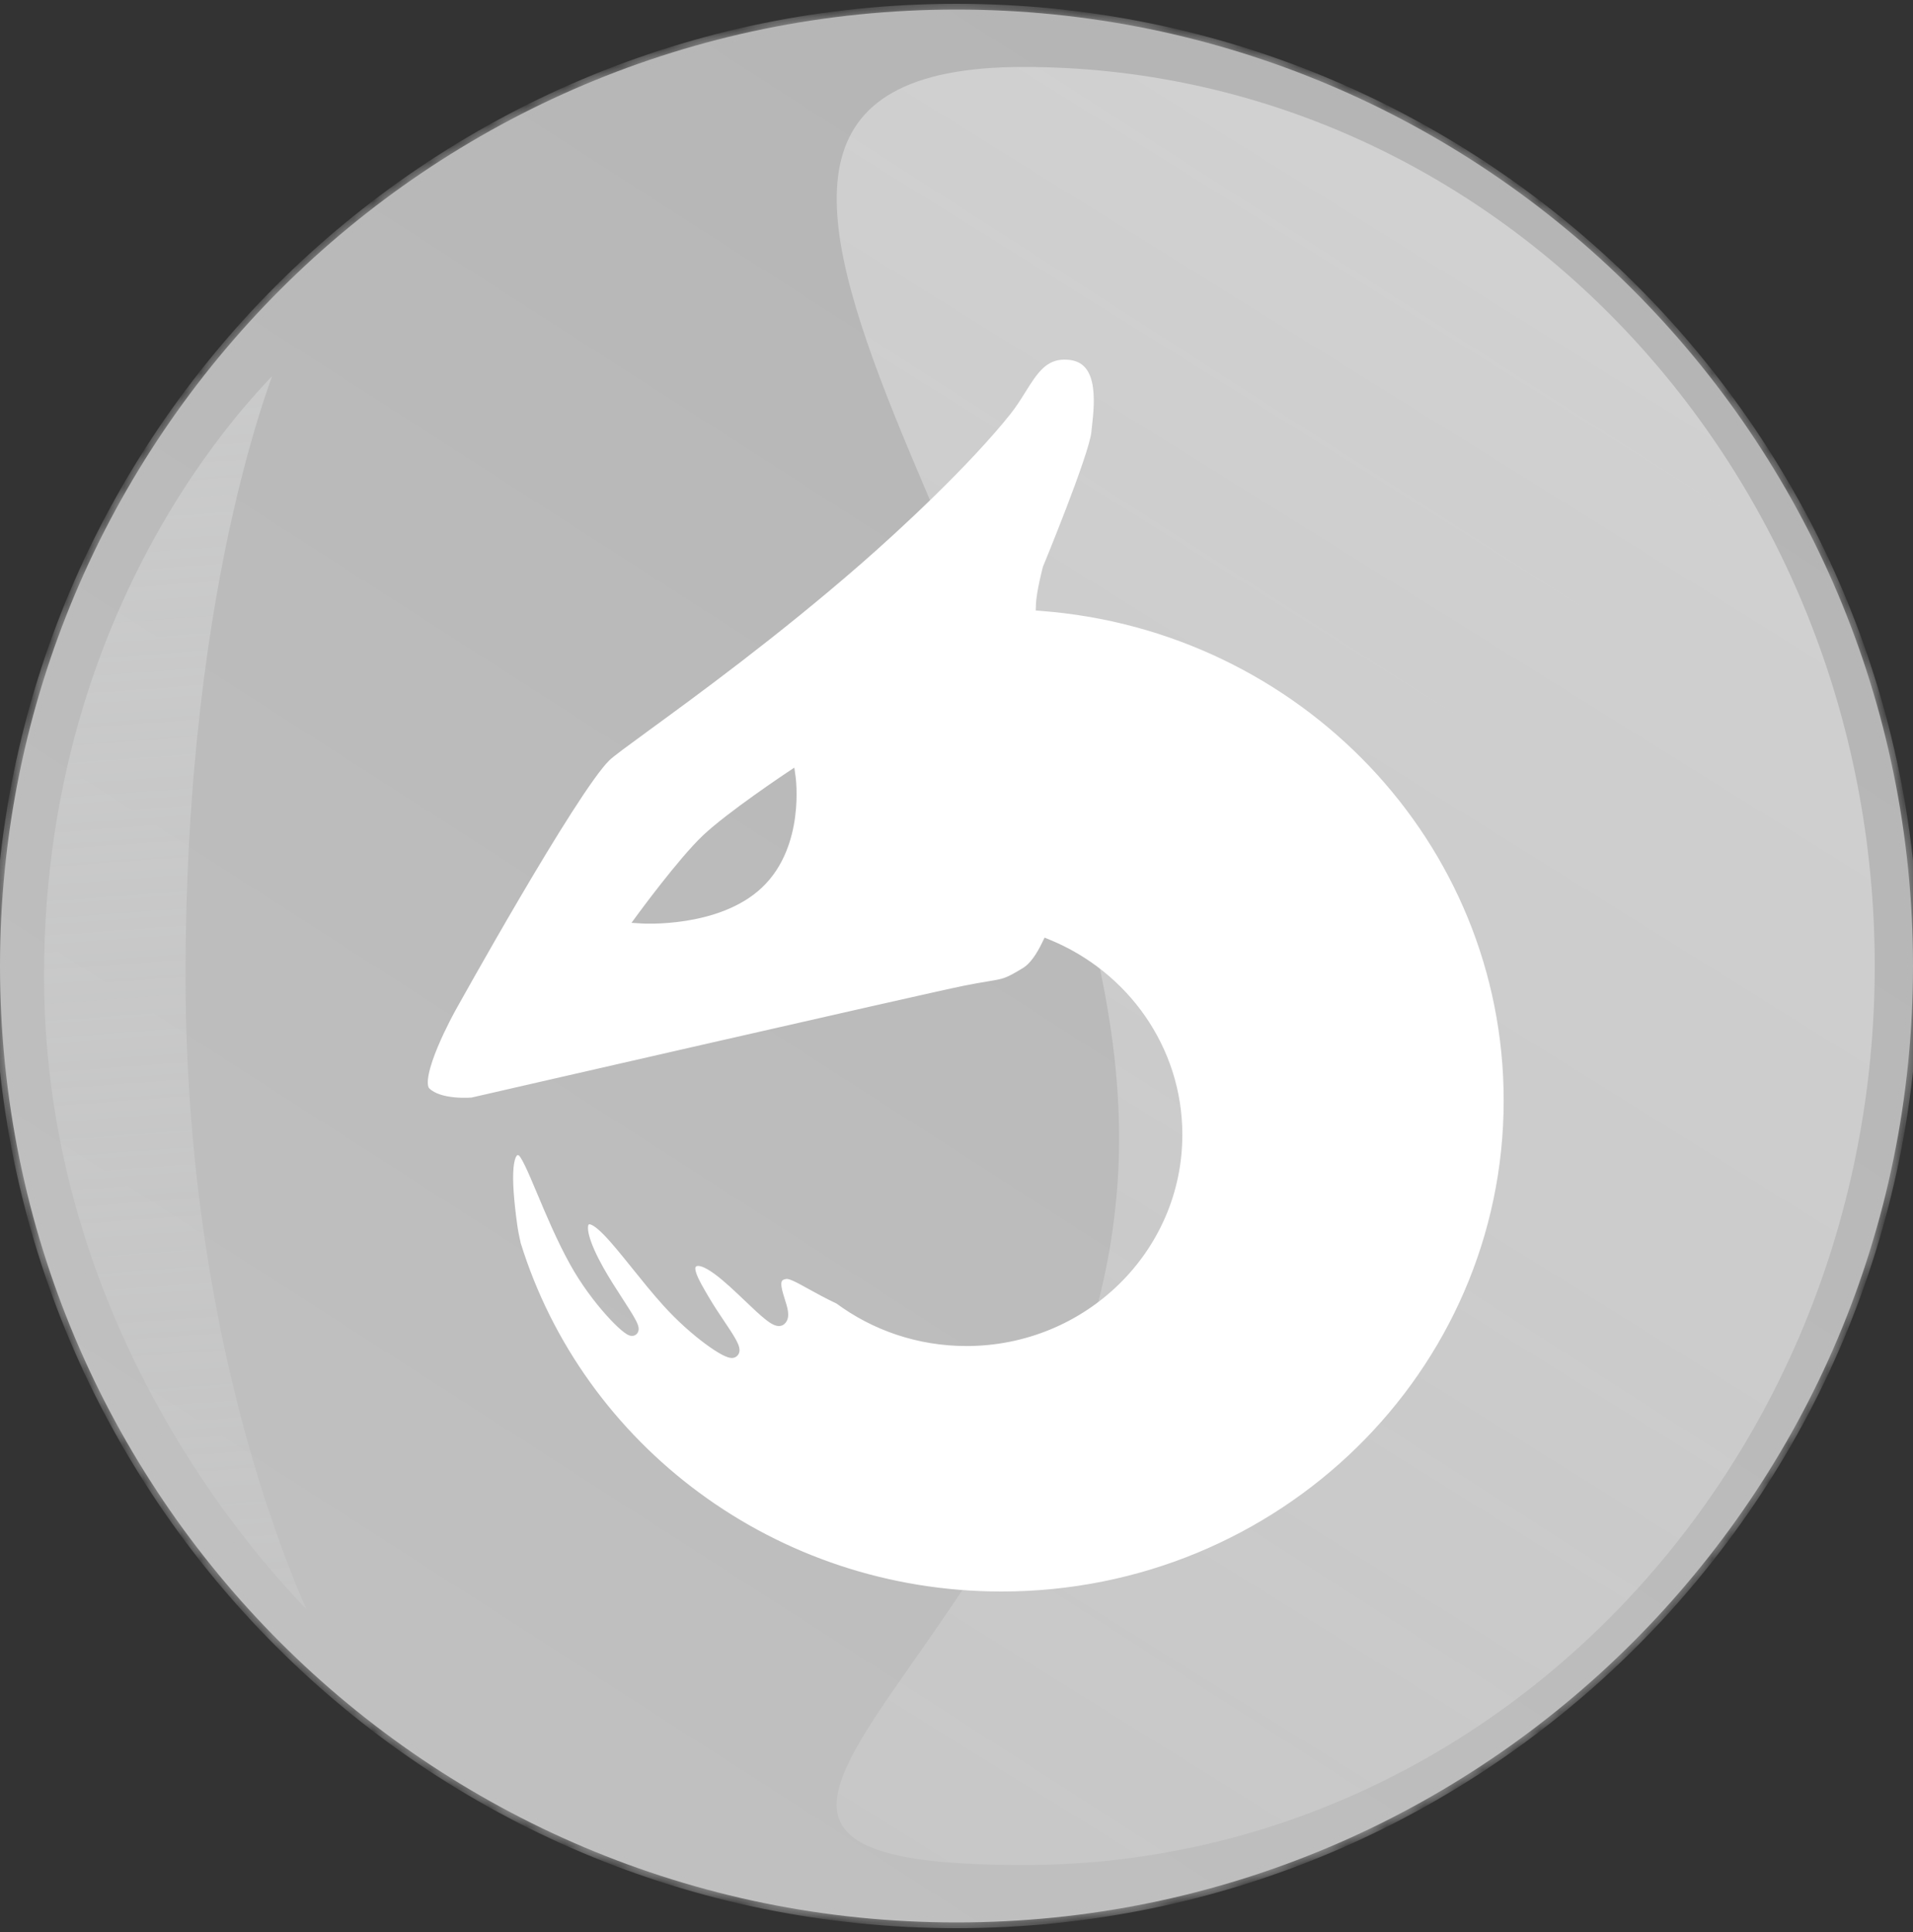 <svg width="100" height="101" viewBox="0 0 100 101" fill="none" xmlns="http://www.w3.org/2000/svg">
<rect x="0" y="0" width="100" height="101" fill="#333333" stroke="none"/>
<mask id="path-1-inside-1_323_2089" fill="white">
<path d="M100 50.5C100 78.114 77.614 100.5 50 100.5C22.386 100.5 0 78.114 0 50.5C0 22.886 22.386 0.5 50 0.5C77.614 0.5 100 22.886 100 50.5Z"/>
<path d="M10 51C10 72.263 17 85.5 17 85.5C17 85.5 2 72.263 2 51C2 29.737 15 18.5 15 18.5C15 18.5 10 29.737 10 51Z"/>
<path fill-rule="evenodd" clip-rule="evenodd" d="M53.636 50.858C54.077 50.589 54.45 50.026 54.752 49.401C58.718 51.022 61.506 54.853 61.506 59.321C61.506 65.256 56.586 70.067 50.518 70.067C48.027 70.067 45.73 69.256 43.886 67.89C43.282 67.603 42.785 67.329 42.377 67.103C41.746 66.754 41.332 66.525 41.073 66.561C40.315 66.666 40.535 67.363 40.735 67.996C40.871 68.427 40.997 68.827 40.801 68.993C40.597 69.166 39.933 68.533 39.157 67.794C38.102 66.787 36.839 65.583 36.243 65.945C35.772 66.231 36.23 67.006 36.789 67.956L36.831 68.026C37.067 68.428 37.341 68.837 37.591 69.21C38.099 69.968 38.508 70.579 38.304 70.682C38.056 70.807 36.331 69.643 34.878 68.026C34.317 67.403 33.773 66.727 33.268 66.098C32.163 64.723 31.242 63.577 30.725 63.713C30.103 63.876 30.574 65.159 31.265 66.393C31.588 66.97 31.968 67.558 32.298 68.067C32.81 68.859 33.198 69.459 33.057 69.533C32.867 69.632 31.194 68.001 30.057 65.945C29.382 64.723 28.815 63.373 28.356 62.281C27.859 61.096 27.488 60.213 27.244 60.124C26.396 59.815 26.396 61.545 26.736 64.04C26.78 64.366 26.846 64.707 26.928 65.055C30.227 75.729 40.36 83.5 52.349 83.5C67.015 83.5 78.903 71.873 78.903 57.529C78.903 43.878 68.134 32.687 54.451 31.639C54.468 30.996 54.804 29.721 54.804 29.721C54.804 29.721 57.219 23.876 57.347 22.627C57.355 22.544 57.365 22.454 57.376 22.358C57.527 21.009 57.806 18.5 55.648 18.5C54.495 18.5 53.959 19.358 53.346 20.338C53.111 20.715 52.864 21.11 52.567 21.481C50.425 24.155 46.825 27.494 44.783 29.274C40.467 33.034 36.233 36.125 33.763 37.927C32.64 38.747 31.882 39.3 31.648 39.529C29.88 41.252 23.541 52.687 23.541 52.687C23.541 52.687 21.491 56.355 22.219 57.099C22.948 57.843 24.705 57.673 24.705 57.673C24.705 57.673 48.311 52.257 50.424 51.83C50.993 51.715 51.395 51.649 51.703 51.598C52.54 51.46 52.691 51.435 53.636 50.858ZM36.946 43.899C35.679 45.103 33.577 47.978 33.577 47.978C33.577 47.978 37.483 48.219 39.634 46.174C41.785 44.129 41.292 40.645 41.292 40.645C41.292 40.645 38.213 42.694 36.946 43.899Z"/>
</mask>
<path d="M100 50.5C100 78.114 77.614 100.5 50 100.5C22.386 100.5 0 78.114 0 50.5C0 22.886 22.386 0.5 50 0.5C77.614 0.5 100 22.886 100 50.5Z" fill="url(#paint0_linear_323_2089)"/>
<path d="M10 51C10 72.263 17 85.5 17 85.5C17 85.5 2 72.263 2 51C2 29.737 15 18.5 15 18.5C15 18.5 10 29.737 10 51Z" fill="url(#paint1_linear_323_2089)"/>
<path fill-rule="evenodd" clip-rule="evenodd" d="M53.636 50.858C54.077 50.589 54.45 50.026 54.752 49.401C58.718 51.022 61.506 54.853 61.506 59.321C61.506 65.256 56.586 70.067 50.518 70.067C48.027 70.067 45.73 69.256 43.886 67.89C43.282 67.603 42.785 67.329 42.377 67.103C41.746 66.754 41.332 66.525 41.073 66.561C40.315 66.666 40.535 67.363 40.735 67.996C40.871 68.427 40.997 68.827 40.801 68.993C40.597 69.166 39.933 68.533 39.157 67.794C38.102 66.787 36.839 65.583 36.243 65.945C35.772 66.231 36.23 67.006 36.789 67.956L36.831 68.026C37.067 68.428 37.341 68.837 37.591 69.21C38.099 69.968 38.508 70.579 38.304 70.682C38.056 70.807 36.331 69.643 34.878 68.026C34.317 67.403 33.773 66.727 33.268 66.098C32.163 64.723 31.242 63.577 30.725 63.713C30.103 63.876 30.574 65.159 31.265 66.393C31.588 66.97 31.968 67.558 32.298 68.067C32.81 68.859 33.198 69.459 33.057 69.533C32.867 69.632 31.194 68.001 30.057 65.945C29.382 64.723 28.815 63.373 28.356 62.281C27.859 61.096 27.488 60.213 27.244 60.124C26.396 59.815 26.396 61.545 26.736 64.04C26.78 64.366 26.846 64.707 26.928 65.055C30.227 75.729 40.36 83.5 52.349 83.5C67.015 83.5 78.903 71.873 78.903 57.529C78.903 43.878 68.134 32.687 54.451 31.639C54.468 30.996 54.804 29.721 54.804 29.721C54.804 29.721 57.219 23.876 57.347 22.627C57.355 22.544 57.365 22.454 57.376 22.358C57.527 21.009 57.806 18.5 55.648 18.5C54.495 18.5 53.959 19.358 53.346 20.338C53.111 20.715 52.864 21.11 52.567 21.481C50.425 24.155 46.825 27.494 44.783 29.274C40.467 33.034 36.233 36.125 33.763 37.927C32.64 38.747 31.882 39.3 31.648 39.529C29.88 41.252 23.541 52.687 23.541 52.687C23.541 52.687 21.491 56.355 22.219 57.099C22.948 57.843 24.705 57.673 24.705 57.673C24.705 57.673 48.311 52.257 50.424 51.83C50.993 51.715 51.395 51.649 51.703 51.598C52.54 51.46 52.691 51.435 53.636 50.858ZM36.946 43.899C35.679 45.103 33.577 47.978 33.577 47.978C33.577 47.978 37.483 48.219 39.634 46.174C41.785 44.129 41.292 40.645 41.292 40.645C41.292 40.645 38.213 42.694 36.946 43.899Z" fill="white"/>
<path d="M17 85.5L16.802 85.725L17.265 85.36L17 85.5ZM15 18.5L15.274 18.622L14.804 18.273L15 18.5ZM53.636 50.858L53.48 50.602L53.48 50.602L53.636 50.858ZM54.752 49.401L54.865 49.123L54.604 49.016L54.481 49.271L54.752 49.401ZM43.886 67.89L44.065 67.649L44.041 67.631L44.015 67.619L43.886 67.89ZM42.377 67.103L42.523 66.841L42.523 66.841L42.377 67.103ZM41.073 66.561L41.114 66.859L41.114 66.859L41.073 66.561ZM40.735 67.996L41.021 67.906L41.021 67.906L40.735 67.996ZM40.801 68.993L40.608 68.763L40.608 68.763L40.801 68.993ZM39.157 67.794L38.95 68.011L38.95 68.011L39.157 67.794ZM36.243 65.945L36.087 65.688L36.087 65.688L36.243 65.945ZM36.789 67.956L37.047 67.804L37.047 67.804L36.789 67.956ZM36.831 68.026L37.089 67.874L37.089 67.874L36.831 68.026ZM37.591 69.21L37.342 69.377L37.342 69.377L37.591 69.21ZM38.304 70.682L38.439 70.95L38.439 70.95L38.304 70.682ZM34.878 68.026L35.101 67.826L35.101 67.826L34.878 68.026ZM33.268 66.098L33.035 66.286L33.035 66.286L33.268 66.098ZM30.725 63.713L30.649 63.422L30.649 63.422L30.725 63.713ZM31.265 66.393L31.527 66.246L31.527 66.246L31.265 66.393ZM32.298 68.067L32.046 68.23L32.046 68.23L32.298 68.067ZM33.057 69.533L33.196 69.799L33.197 69.799L33.057 69.533ZM30.057 65.945L29.795 66.09L29.795 66.09L30.057 65.945ZM28.356 62.281L28.08 62.397L28.08 62.397L28.356 62.281ZM27.244 60.124L27.346 59.842L27.346 59.842L27.244 60.124ZM26.736 64.04L27.033 64L27.033 64L26.736 64.04ZM26.928 65.055L26.636 65.124L26.638 65.134L26.641 65.144L26.928 65.055ZM54.451 31.639L54.151 31.631L54.143 31.916L54.428 31.938L54.451 31.639ZM54.804 29.721L54.526 29.606L54.519 29.625L54.514 29.644L54.804 29.721ZM57.347 22.627L57.645 22.658L57.645 22.657L57.347 22.627ZM57.376 22.358L57.674 22.392L57.674 22.392L57.376 22.358ZM53.346 20.338L53.601 20.497L53.601 20.497L53.346 20.338ZM52.567 21.481L52.333 21.293L52.333 21.293L52.567 21.481ZM44.783 29.274L44.98 29.5L44.98 29.5L44.783 29.274ZM33.763 37.927L33.94 38.169L33.94 38.169L33.763 37.927ZM31.648 39.529L31.438 39.314L31.438 39.314L31.648 39.529ZM23.541 52.687L23.802 52.833L23.803 52.832L23.541 52.687ZM22.219 57.099L22.005 57.309L22.005 57.309L22.219 57.099ZM24.705 57.673L24.734 57.971L24.753 57.969L24.772 57.965L24.705 57.673ZM50.424 51.83L50.483 52.124L50.483 52.124L50.424 51.83ZM51.703 51.598L51.752 51.894L51.752 51.894L51.703 51.598ZM36.946 43.899L37.153 44.116L37.153 44.116L36.946 43.899ZM33.577 47.978L33.335 47.801L33.011 48.244L33.559 48.277L33.577 47.978ZM39.634 46.174L39.84 46.391L39.84 46.391L39.634 46.174ZM41.292 40.645L41.589 40.603L41.522 40.131L41.126 40.395L41.292 40.645ZM99.7 50.5C99.7 77.949 77.449 100.2 50 100.2V100.8C77.78 100.8 100.3 78.28 100.3 50.5H99.7ZM50 100.2C22.551 100.2 0.3 77.949 0.3 50.5H-0.3C-0.3 78.28 22.22 100.8 50 100.8V100.2ZM0.3 50.5C0.3 23.051 22.551 0.8 50 0.8V0.2C22.22 0.2 -0.3 22.72 -0.3 50.5H0.3ZM50 0.8C77.449 0.8 99.7 23.051 99.7 50.5H100.3C100.3 22.72 77.78 0.2 50 0.2V0.8ZM9.7 51C9.7 61.664 11.455 70.318 13.212 76.308C14.091 79.303 14.969 81.633 15.629 83.215C15.959 84.006 16.235 84.611 16.428 85.018C16.525 85.222 16.601 85.377 16.653 85.481C16.679 85.533 16.7 85.572 16.713 85.599C16.72 85.612 16.725 85.622 16.729 85.629C16.731 85.633 16.732 85.635 16.733 85.637C16.734 85.638 16.734 85.639 16.734 85.639C16.734 85.64 16.735 85.64 16.735 85.64C16.735 85.64 16.735 85.64 17 85.5C17.265 85.36 17.265 85.36 17.265 85.36C17.265 85.36 17.265 85.36 17.265 85.359C17.265 85.359 17.265 85.359 17.264 85.358C17.264 85.357 17.262 85.355 17.261 85.352C17.258 85.346 17.253 85.336 17.247 85.324C17.234 85.299 17.215 85.262 17.189 85.212C17.139 85.111 17.065 84.961 16.97 84.761C16.781 84.362 16.509 83.766 16.183 82.984C15.531 81.42 14.659 79.111 13.788 76.139C12.045 70.195 10.3 61.599 10.3 51H9.7ZM17 85.5C17.198 85.275 17.198 85.275 17.198 85.275C17.198 85.275 17.198 85.275 17.198 85.275C17.198 85.275 17.197 85.274 17.197 85.273C17.195 85.272 17.192 85.27 17.189 85.267C17.182 85.261 17.172 85.251 17.158 85.239C17.131 85.214 17.09 85.177 17.036 85.126C16.928 85.026 16.769 84.876 16.566 84.676C16.16 84.276 15.578 83.681 14.88 82.9C13.483 81.337 11.618 79.031 9.754 76.064C6.024 70.129 2.3 61.559 2.3 51H1.7C1.7 61.704 5.476 70.383 9.246 76.383C11.132 79.383 13.017 81.716 14.433 83.299C15.14 84.091 15.731 84.696 16.145 85.104C16.352 85.307 16.515 85.462 16.627 85.566C16.683 85.618 16.726 85.657 16.756 85.684C16.77 85.697 16.782 85.707 16.789 85.714C16.793 85.717 16.796 85.72 16.798 85.722C16.799 85.723 16.8 85.724 16.8 85.724C16.801 85.724 16.801 85.725 16.801 85.725C16.801 85.725 16.802 85.725 17 85.5ZM2.3 51C2.3 40.432 5.53 32.36 8.758 26.93C10.372 24.214 11.986 22.16 13.194 20.786C13.798 20.099 14.301 19.582 14.652 19.238C14.827 19.067 14.964 18.938 15.057 18.852C15.103 18.81 15.139 18.778 15.162 18.757C15.174 18.746 15.183 18.739 15.188 18.734C15.191 18.731 15.193 18.729 15.195 18.728C15.195 18.728 15.196 18.727 15.196 18.727C15.196 18.727 15.196 18.727 15.196 18.727C15.196 18.727 15.196 18.727 15 18.5C14.804 18.273 14.804 18.273 14.803 18.273C14.803 18.273 14.803 18.274 14.803 18.274C14.802 18.274 14.802 18.275 14.801 18.276C14.799 18.277 14.796 18.28 14.793 18.283C14.786 18.289 14.776 18.297 14.763 18.309C14.737 18.332 14.7 18.366 14.651 18.41C14.553 18.5 14.412 18.634 14.231 18.81C13.871 19.164 13.358 19.691 12.743 20.39C11.514 21.787 9.878 23.871 8.242 26.623C4.97 32.127 1.7 40.305 1.7 51H2.3ZM15 18.5C14.726 18.378 14.726 18.378 14.726 18.378C14.726 18.378 14.726 18.379 14.726 18.379C14.725 18.379 14.725 18.38 14.725 18.381C14.724 18.383 14.723 18.385 14.722 18.388C14.719 18.394 14.715 18.402 14.71 18.414C14.7 18.437 14.686 18.471 14.667 18.516C14.63 18.605 14.575 18.738 14.506 18.915C14.367 19.268 14.171 19.794 13.935 20.492C13.463 21.887 12.835 23.966 12.207 26.709C10.953 32.197 9.7 40.345 9.7 51H10.3C10.3 40.392 11.547 32.29 12.793 26.843C13.415 24.12 14.037 22.061 14.503 20.684C14.736 19.996 14.929 19.478 15.065 19.134C15.132 18.962 15.185 18.833 15.221 18.747C15.239 18.704 15.252 18.673 15.261 18.652C15.266 18.641 15.269 18.634 15.271 18.629C15.272 18.626 15.273 18.624 15.274 18.623C15.274 18.623 15.274 18.622 15.274 18.622C15.274 18.622 15.274 18.622 15.274 18.622C15.274 18.622 15.274 18.622 15 18.5ZM53.792 51.114C54.312 50.797 54.717 50.164 55.022 49.531L54.481 49.271C54.184 49.888 53.841 50.381 53.48 50.602L53.792 51.114ZM54.638 49.678C58.499 51.256 61.206 54.982 61.206 59.321H61.806C61.806 54.724 58.938 50.788 54.865 49.123L54.638 49.678ZM61.206 59.321C61.206 65.084 56.427 69.767 50.518 69.767V70.367C56.746 70.367 61.806 65.427 61.806 59.321H61.206ZM50.518 69.767C48.093 69.767 45.858 68.978 44.065 67.649L43.708 68.131C45.601 69.534 47.961 70.367 50.518 70.367V69.767ZM44.015 67.619C43.42 67.337 42.93 67.066 42.523 66.841L42.232 67.366C42.639 67.591 43.144 67.87 43.758 68.161L44.015 67.619ZM42.523 66.841C42.211 66.669 41.937 66.517 41.709 66.414C41.492 66.317 41.254 66.234 41.032 66.264L41.114 66.859C41.151 66.853 41.25 66.866 41.463 66.962C41.664 67.052 41.913 67.189 42.232 67.366L42.523 66.841ZM41.032 66.264C40.797 66.296 40.596 66.381 40.452 66.537C40.307 66.694 40.255 66.885 40.245 67.064C40.227 67.397 40.355 67.789 40.449 68.087L41.021 67.906C40.915 67.57 40.833 67.297 40.844 67.097C40.849 67.009 40.872 66.967 40.893 66.944C40.915 66.92 40.97 66.878 41.114 66.859L41.032 66.264ZM40.449 68.087C40.519 68.31 40.576 68.491 40.596 68.635C40.618 68.795 40.578 68.789 40.608 68.763L40.995 69.222C41.221 69.031 41.216 68.742 41.19 68.553C41.161 68.348 41.087 68.113 41.021 67.906L40.449 68.087ZM40.608 68.763C40.704 68.682 40.785 68.751 40.691 68.709C40.622 68.678 40.52 68.611 40.38 68.5C40.105 68.282 39.756 67.95 39.364 67.576L38.95 68.011C39.334 68.377 39.705 68.731 40.007 68.97C40.156 69.089 40.306 69.194 40.444 69.256C40.556 69.306 40.797 69.39 40.995 69.222L40.608 68.763ZM39.364 67.576C38.841 67.077 38.246 66.509 37.705 66.114C37.435 65.916 37.161 65.749 36.902 65.657C36.647 65.566 36.349 65.529 36.087 65.688L36.399 66.201C36.435 66.179 36.519 66.157 36.701 66.222C36.879 66.285 37.098 66.414 37.351 66.598C37.854 66.966 38.418 67.503 38.95 68.011L39.364 67.576ZM36.087 65.688C35.886 65.81 35.778 65.997 35.753 66.212C35.731 66.407 35.779 66.612 35.847 66.803C35.985 67.184 36.257 67.643 36.531 68.108L37.047 67.804C36.762 67.319 36.526 66.915 36.412 66.6C36.355 66.442 36.342 66.34 36.349 66.28C36.354 66.239 36.365 66.222 36.399 66.201L36.087 65.688ZM36.531 68.108L36.572 68.179L37.089 67.874L37.047 67.804L36.531 68.108ZM36.572 68.179C36.814 68.589 37.093 69.005 37.342 69.377L37.84 69.043C37.589 68.668 37.32 68.267 37.089 67.874L36.572 68.179ZM37.342 69.377C37.599 69.761 37.819 70.089 37.95 70.334C38.018 70.459 38.048 70.537 38.056 70.576C38.06 70.596 38.053 70.579 38.063 70.543C38.075 70.495 38.112 70.443 38.169 70.414L38.439 70.95C38.547 70.895 38.615 70.802 38.643 70.697C38.667 70.605 38.657 70.518 38.644 70.453C38.617 70.325 38.551 70.184 38.479 70.049C38.33 69.773 38.091 69.416 37.84 69.043L37.342 69.377ZM38.169 70.414C38.197 70.4 38.222 70.394 38.236 70.392C38.251 70.391 38.261 70.391 38.264 70.391C38.267 70.392 38.259 70.391 38.234 70.384C38.186 70.368 38.111 70.337 38.009 70.282C37.808 70.175 37.537 70 37.222 69.766C36.593 69.3 35.813 68.618 35.101 67.826L34.655 68.227C35.396 69.051 36.205 69.76 36.864 70.248C37.193 70.492 37.49 70.686 37.727 70.812C37.844 70.874 37.956 70.925 38.055 70.956C38.105 70.972 38.16 70.985 38.217 70.99C38.27 70.994 38.354 70.993 38.439 70.95L38.169 70.414ZM35.101 67.826C34.546 67.209 34.008 66.54 33.502 65.91L33.035 66.286C33.539 66.913 34.087 67.596 34.655 68.227L35.101 67.826ZM33.502 65.91C32.953 65.227 32.436 64.583 31.99 64.129C31.768 63.902 31.55 63.709 31.344 63.58C31.146 63.457 30.901 63.356 30.649 63.422L30.801 64.003C30.808 64.001 30.871 63.993 31.026 64.089C31.173 64.18 31.351 64.334 31.562 64.549C31.982 64.977 32.478 65.594 33.035 66.286L33.502 65.91ZM30.649 63.422C30.517 63.457 30.401 63.526 30.313 63.629C30.227 63.73 30.18 63.85 30.156 63.968C30.11 64.196 30.145 64.463 30.212 64.725C30.348 65.259 30.653 65.915 31.003 66.54L31.527 66.246C31.185 65.637 30.91 65.034 30.793 64.577C30.734 64.344 30.725 64.182 30.744 64.086C30.753 64.041 30.765 64.024 30.77 64.019C30.772 64.016 30.778 64.009 30.801 64.003L30.649 63.422ZM31.003 66.54C31.332 67.127 31.717 67.722 32.046 68.23L32.55 67.904C32.219 67.394 31.845 66.814 31.527 66.246L31.003 66.54ZM32.046 68.23C32.304 68.629 32.523 68.968 32.66 69.215C32.73 69.341 32.769 69.425 32.784 69.473C32.792 69.5 32.785 69.49 32.787 69.459C32.79 69.418 32.815 69.322 32.918 69.267L33.197 69.799C33.335 69.726 33.379 69.594 33.385 69.504C33.391 69.423 33.373 69.348 33.356 69.295C33.322 69.185 33.258 69.055 33.184 68.924C33.035 68.654 32.803 68.296 32.55 67.904L32.046 68.23ZM32.918 69.267C32.97 69.24 33.017 69.237 33.043 69.237C33.069 69.238 33.087 69.243 33.092 69.245C33.102 69.248 33.096 69.247 33.073 69.234C33.028 69.207 32.958 69.156 32.862 69.075C32.675 68.915 32.422 68.667 32.136 68.347C31.564 67.708 30.875 66.804 30.32 65.799L29.795 66.09C30.376 67.141 31.092 68.081 31.689 68.747C31.986 69.08 32.259 69.35 32.474 69.532C32.58 69.622 32.68 69.698 32.768 69.75C32.81 69.775 32.862 69.802 32.917 69.819C32.959 69.832 33.075 69.862 33.196 69.799L32.918 69.267ZM30.32 65.799C29.654 64.594 29.093 63.26 28.633 62.164L28.08 62.397C28.538 63.487 29.11 64.852 29.795 66.09L30.32 65.799ZM28.633 62.164C28.385 61.575 28.165 61.049 27.975 60.66C27.88 60.465 27.788 60.295 27.699 60.164C27.655 60.098 27.607 60.036 27.555 59.983C27.506 59.933 27.436 59.875 27.346 59.842L27.141 60.406C27.113 60.395 27.108 60.385 27.128 60.404C27.145 60.421 27.17 60.452 27.202 60.5C27.267 60.596 27.345 60.737 27.435 60.923C27.616 61.293 27.83 61.801 28.08 62.397L28.633 62.164ZM27.346 59.842C27.199 59.788 27.04 59.769 26.883 59.812C26.724 59.857 26.604 59.958 26.516 60.079C26.352 60.306 26.278 60.641 26.245 61.004C26.179 61.746 26.268 62.832 26.439 64.081L27.033 64C26.863 62.753 26.783 61.726 26.843 61.057C26.874 60.714 26.938 60.519 27.002 60.431C27.028 60.394 27.044 60.391 27.046 60.39C27.05 60.389 27.077 60.383 27.141 60.406L27.346 59.842ZM26.439 64.081C26.485 64.418 26.553 64.769 26.636 65.124L27.22 64.987C27.14 64.646 27.076 64.314 27.033 64L26.439 64.081ZM26.641 65.144C29.979 75.943 40.228 83.8 52.349 83.8V83.2C40.492 83.2 30.474 75.514 27.214 64.967L26.641 65.144ZM52.349 83.8C67.174 83.8 79.203 72.044 79.203 57.529H78.603C78.603 71.701 66.855 83.2 52.349 83.2V83.8ZM79.203 57.529C79.203 43.714 68.306 32.399 54.474 31.34L54.428 31.938C67.961 32.974 78.603 44.041 78.603 57.529H79.203ZM54.751 31.647C54.758 31.357 54.841 30.902 54.927 30.502C54.969 30.305 55.011 30.129 55.042 30.001C55.058 29.937 55.071 29.886 55.08 29.851C55.084 29.833 55.088 29.819 55.09 29.81C55.092 29.806 55.092 29.802 55.093 29.8C55.093 29.799 55.093 29.798 55.094 29.797C55.094 29.797 55.094 29.797 55.094 29.797C55.094 29.797 55.094 29.797 55.094 29.797C55.094 29.797 55.094 29.797 55.094 29.797C55.094 29.797 55.094 29.797 54.804 29.721C54.514 29.644 54.514 29.644 54.514 29.644C54.514 29.644 54.514 29.644 54.514 29.644C54.514 29.644 54.514 29.644 54.514 29.645C54.513 29.645 54.513 29.645 54.513 29.645C54.513 29.646 54.513 29.647 54.513 29.648C54.512 29.651 54.511 29.655 54.51 29.66C54.507 29.669 54.503 29.684 54.499 29.702C54.489 29.739 54.476 29.793 54.46 29.858C54.427 29.99 54.384 30.172 54.34 30.375C54.255 30.773 54.16 31.278 54.151 31.631L54.751 31.647ZM54.804 29.721C55.081 29.835 55.081 29.835 55.081 29.835C55.081 29.835 55.081 29.835 55.081 29.835C55.081 29.835 55.081 29.834 55.081 29.834C55.082 29.833 55.082 29.832 55.083 29.831C55.084 29.828 55.086 29.824 55.088 29.818C55.093 29.807 55.099 29.79 55.108 29.769C55.126 29.725 55.152 29.662 55.185 29.58C55.252 29.418 55.347 29.184 55.461 28.9C55.69 28.331 55.997 27.56 56.308 26.75C56.618 25.939 56.934 25.087 57.18 24.358C57.422 23.642 57.609 23.01 57.645 22.658L57.048 22.597C57.021 22.869 56.858 23.436 56.611 24.166C56.369 24.884 56.057 25.728 55.747 26.535C55.438 27.341 55.133 28.109 54.905 28.676C54.791 28.959 54.696 29.192 54.63 29.354C54.597 29.434 54.571 29.498 54.553 29.541C54.545 29.562 54.538 29.578 54.533 29.589C54.531 29.595 54.529 29.599 54.528 29.602C54.528 29.603 54.527 29.604 54.527 29.605C54.527 29.605 54.527 29.605 54.527 29.606C54.526 29.606 54.526 29.606 54.526 29.606C54.526 29.606 54.526 29.606 54.804 29.721ZM57.645 22.657C57.654 22.576 57.663 22.488 57.674 22.392L57.078 22.325C57.067 22.421 57.057 22.512 57.048 22.597L57.645 22.657ZM57.674 22.392C57.748 21.729 57.865 20.711 57.67 19.857C57.572 19.424 57.388 19.005 57.054 18.694C56.715 18.377 56.25 18.2 55.648 18.2V18.8C56.126 18.8 56.435 18.937 56.645 19.133C56.861 19.334 57.003 19.627 57.085 19.99C57.253 20.727 57.154 21.639 57.078 22.325L57.674 22.392ZM55.648 18.2C54.303 18.2 53.685 19.23 53.092 20.179L53.601 20.497C54.234 19.485 54.687 18.8 55.648 18.8V18.2ZM53.092 20.179C52.855 20.558 52.617 20.938 52.333 21.293L52.801 21.668C53.111 21.281 53.367 20.872 53.601 20.497L53.092 20.179ZM52.333 21.293C50.209 23.945 46.625 27.27 44.586 29.047L44.98 29.5C47.024 27.719 50.642 24.365 52.801 21.668L52.333 21.293ZM44.586 29.047C40.281 32.799 36.056 35.883 33.587 37.685L33.94 38.169C36.41 36.367 40.653 33.27 44.98 29.5L44.586 29.047ZM33.587 37.685C33.026 38.094 32.553 38.439 32.192 38.71C31.837 38.976 31.572 39.184 31.438 39.314L31.857 39.744C31.957 39.646 32.189 39.462 32.552 39.19C32.91 38.922 33.378 38.58 33.94 38.169L33.587 37.685ZM31.438 39.314C30.967 39.774 30.221 40.843 29.382 42.15C28.536 43.469 27.576 45.064 26.672 46.602C25.768 48.141 24.92 49.626 24.297 50.725C23.986 51.275 23.732 51.729 23.555 52.046C23.466 52.204 23.397 52.328 23.35 52.412C23.326 52.454 23.308 52.486 23.297 52.508C23.29 52.519 23.286 52.527 23.283 52.533C23.281 52.536 23.28 52.538 23.279 52.539C23.279 52.54 23.279 52.54 23.278 52.541C23.278 52.541 23.278 52.541 23.278 52.541C23.278 52.541 23.278 52.541 23.541 52.687C23.803 52.832 23.803 52.832 23.803 52.832C23.803 52.832 23.803 52.832 23.803 52.832C23.803 52.831 23.804 52.831 23.804 52.83C23.805 52.829 23.806 52.827 23.807 52.824C23.81 52.819 23.815 52.81 23.821 52.8C23.833 52.778 23.851 52.746 23.874 52.704C23.921 52.62 23.99 52.496 24.078 52.339C24.255 52.023 24.509 51.57 24.82 51.021C25.441 49.923 26.288 48.441 27.19 46.906C28.092 45.37 29.048 43.783 29.887 42.474C30.735 41.152 31.444 40.146 31.857 39.744L31.438 39.314ZM23.541 52.687C23.279 52.54 23.279 52.54 23.279 52.541C23.279 52.541 23.279 52.541 23.278 52.541C23.278 52.541 23.278 52.541 23.278 52.541C23.278 52.542 23.277 52.542 23.277 52.544C23.276 52.545 23.274 52.548 23.272 52.552C23.268 52.559 23.262 52.57 23.255 52.584C23.239 52.612 23.217 52.652 23.189 52.704C23.134 52.807 23.056 52.956 22.964 53.136C22.781 53.495 22.544 53.984 22.33 54.498C22.116 55.01 21.919 55.559 21.824 56.037C21.776 56.275 21.751 56.51 21.768 56.72C21.784 56.927 21.845 57.146 22.005 57.309L22.433 56.889C22.411 56.867 22.377 56.808 22.366 56.672C22.355 56.539 22.37 56.365 22.412 56.155C22.496 55.735 22.675 55.228 22.883 54.729C23.09 54.234 23.32 53.759 23.499 53.407C23.588 53.232 23.664 53.088 23.718 52.988C23.745 52.938 23.766 52.899 23.781 52.872C23.788 52.859 23.793 52.849 23.797 52.843C23.799 52.839 23.8 52.837 23.801 52.835C23.802 52.834 23.802 52.834 23.802 52.834C23.802 52.833 23.802 52.833 23.802 52.833C23.802 52.833 23.802 52.833 23.802 52.833C23.802 52.833 23.802 52.833 23.541 52.687ZM22.005 57.309C22.45 57.763 23.168 57.912 23.707 57.964C23.987 57.99 24.242 57.992 24.426 57.988C24.519 57.985 24.594 57.981 24.647 57.978C24.674 57.976 24.695 57.975 24.709 57.973C24.717 57.973 24.723 57.972 24.727 57.972C24.729 57.972 24.73 57.972 24.732 57.971C24.732 57.971 24.733 57.971 24.733 57.971C24.733 57.971 24.733 57.971 24.733 57.971C24.734 57.971 24.734 57.971 24.734 57.971C24.734 57.971 24.734 57.971 24.705 57.673C24.676 57.374 24.676 57.374 24.676 57.374C24.676 57.374 24.676 57.374 24.676 57.374C24.676 57.374 24.676 57.374 24.676 57.374C24.676 57.374 24.676 57.374 24.676 57.374C24.675 57.374 24.674 57.374 24.673 57.374C24.671 57.375 24.666 57.375 24.66 57.375C24.649 57.376 24.631 57.378 24.609 57.379C24.563 57.382 24.495 57.386 24.412 57.388C24.244 57.392 24.014 57.39 23.764 57.366C23.242 57.317 22.717 57.179 22.433 56.889L22.005 57.309ZM24.705 57.673C24.772 57.965 24.772 57.965 24.772 57.965C24.772 57.965 24.773 57.965 24.773 57.965C24.774 57.965 24.775 57.964 24.776 57.964C24.779 57.963 24.783 57.962 24.789 57.961C24.8 57.959 24.817 57.955 24.84 57.95C24.884 57.939 24.951 57.924 25.038 57.904C25.211 57.864 25.466 57.806 25.79 57.731C26.44 57.583 27.37 57.369 28.493 57.112C30.739 56.598 33.756 55.908 36.839 55.204C43.008 53.796 49.432 52.337 50.483 52.124L50.365 51.536C49.303 51.751 42.867 53.213 36.705 54.619C33.622 55.323 30.605 56.013 28.359 56.527C27.236 56.785 26.306 56.998 25.656 57.147C25.331 57.221 25.077 57.28 24.904 57.319C24.817 57.339 24.75 57.354 24.706 57.365C24.683 57.37 24.666 57.374 24.655 57.376C24.649 57.378 24.645 57.379 24.642 57.379C24.641 57.38 24.64 57.38 24.639 57.38C24.639 57.38 24.638 57.38 24.638 57.38C24.638 57.38 24.638 57.38 24.705 57.673ZM50.483 52.124C51.047 52.01 51.445 51.945 51.752 51.894L51.654 51.302C51.345 51.353 50.939 51.42 50.365 51.536L50.483 52.124ZM51.752 51.894C52.164 51.826 52.44 51.781 52.732 51.674C53.023 51.567 53.32 51.402 53.792 51.114L53.48 50.602C53.007 50.89 52.755 51.026 52.526 51.111C52.297 51.195 52.08 51.232 51.654 51.302L51.752 51.894ZM36.739 43.681C36.088 44.3 35.234 45.336 34.551 46.205C34.207 46.641 33.903 47.04 33.686 47.33C33.577 47.474 33.489 47.592 33.429 47.674C33.399 47.714 33.375 47.746 33.359 47.768C33.352 47.779 33.346 47.787 33.341 47.792C33.339 47.795 33.338 47.797 33.337 47.799C33.336 47.799 33.336 47.8 33.336 47.8C33.335 47.801 33.335 47.801 33.335 47.801C33.335 47.801 33.335 47.801 33.335 47.801C33.335 47.801 33.335 47.801 33.577 47.978C33.819 48.155 33.819 48.155 33.819 48.155C33.819 48.155 33.819 48.155 33.819 48.155C33.82 48.155 33.82 48.155 33.82 48.155C33.82 48.154 33.82 48.154 33.821 48.153C33.822 48.152 33.823 48.15 33.825 48.147C33.829 48.142 33.835 48.134 33.843 48.123C33.858 48.102 33.881 48.071 33.911 48.031C33.971 47.95 34.057 47.834 34.165 47.69C34.381 47.403 34.682 47.008 35.022 46.575C35.706 45.706 36.537 44.702 37.153 44.116L36.739 43.681ZM33.577 47.978C33.559 48.277 33.559 48.277 33.559 48.278C33.559 48.278 33.559 48.278 33.559 48.278C33.56 48.278 33.56 48.278 33.56 48.278C33.561 48.278 33.562 48.278 33.563 48.278C33.565 48.278 33.569 48.278 33.573 48.278C33.581 48.279 33.593 48.279 33.609 48.28C33.64 48.281 33.685 48.283 33.742 48.284C33.858 48.287 34.023 48.288 34.228 48.284C34.638 48.274 35.207 48.239 35.846 48.139C37.113 47.94 38.7 47.476 39.84 46.391L39.427 45.957C38.417 46.917 36.975 47.355 35.752 47.546C35.146 47.642 34.604 47.675 34.214 47.684C34.019 47.688 33.863 47.687 33.756 47.684C33.703 47.683 33.662 47.682 33.635 47.681C33.621 47.68 33.611 47.679 33.604 47.679C33.601 47.679 33.599 47.679 33.597 47.679C33.596 47.679 33.596 47.679 33.596 47.679C33.596 47.679 33.596 47.679 33.596 47.679C33.596 47.679 33.596 47.679 33.596 47.679C33.596 47.679 33.596 47.679 33.577 47.978ZM39.84 46.391C40.986 45.302 41.417 43.842 41.567 42.681C41.642 42.098 41.648 41.582 41.635 41.211C41.629 41.025 41.617 40.875 41.608 40.771C41.603 40.718 41.598 40.678 41.595 40.649C41.593 40.635 41.592 40.624 41.591 40.616C41.59 40.612 41.59 40.609 41.59 40.607C41.59 40.606 41.589 40.605 41.589 40.604C41.589 40.604 41.589 40.604 41.589 40.603C41.589 40.603 41.589 40.603 41.589 40.603C41.589 40.603 41.589 40.603 41.292 40.645C40.995 40.687 40.995 40.687 40.995 40.687C40.995 40.687 40.995 40.687 40.995 40.687C40.995 40.687 40.995 40.687 40.995 40.687C40.995 40.687 40.995 40.687 40.995 40.688C40.995 40.689 40.996 40.691 40.996 40.694C40.997 40.699 40.998 40.708 40.999 40.72C41.002 40.743 41.006 40.779 41.01 40.826C41.019 40.921 41.03 41.059 41.036 41.232C41.048 41.578 41.042 42.061 40.972 42.604C40.831 43.697 40.432 45.001 39.427 45.957L39.84 46.391ZM41.292 40.645C41.126 40.395 41.126 40.395 41.126 40.395C41.126 40.395 41.126 40.395 41.126 40.395C41.126 40.395 41.125 40.395 41.125 40.395C41.125 40.396 41.124 40.396 41.123 40.397C41.122 40.398 41.12 40.399 41.117 40.401C41.111 40.405 41.102 40.411 41.09 40.419C41.067 40.434 41.033 40.457 40.99 40.486C40.903 40.545 40.777 40.63 40.622 40.736C40.312 40.948 39.886 41.243 39.42 41.576C38.493 42.238 37.39 43.063 36.739 43.681L37.153 44.116C37.769 43.53 38.839 42.728 39.769 42.064C40.23 41.734 40.653 41.442 40.961 41.231C41.114 41.127 41.239 41.042 41.325 40.984C41.368 40.955 41.401 40.933 41.424 40.917C41.435 40.91 41.444 40.904 41.45 40.9C41.453 40.898 41.455 40.897 41.456 40.896C41.457 40.895 41.458 40.895 41.458 40.895C41.458 40.895 41.458 40.895 41.458 40.895C41.458 40.895 41.458 40.895 41.458 40.895C41.458 40.895 41.458 40.895 41.292 40.645Z" fill="url(#paint2_linear_323_2089)" mask="url(#path-1-inside-1_323_2089)"/>
<path d="M98 50.5C98 76.457 78.077 97.5 53.5 97.5C28.923 97.5 58.5 85.457 58.5 59.5C58.5 33.543 28.923 3.5 53.5 3.5C78.077 3.5 98 24.543 98 50.5Z" fill="url(#paint3_linear_323_2089)" fill-opacity="0.4"/>
<defs>
<linearGradient id="paint0_linear_323_2089" x1="106.5" y1="2.5" x2="43.5" y2="100.5" gradientUnits="userSpaceOnUse">
<stop stop-color="#B2B2B2"/>
<stop offset="1" stop-color="#C0C0C0"/>
</linearGradient>
<linearGradient id="paint1_linear_323_2089" x1="8.61904e-07" y1="16.918" x2="8.274" y2="130.25" gradientUnits="userSpaceOnUse">
<stop stop-color="#DBDCDC" stop-opacity="0.5"/>
<stop offset="1" stop-color="#DBDCDC" stop-opacity="0"/>
</linearGradient>
<linearGradient id="paint2_linear_323_2089" x1="106.5" y1="2.5" x2="43.5" y2="100.5" gradientUnits="userSpaceOnUse">
<stop stop-color="#B2B2B2"/>
<stop offset="1" stop-color="#C0C0C0"/>
</linearGradient>
<linearGradient id="paint3_linear_323_2089" x1="87.5" y1="9.5" x2="13" y2="129" gradientUnits="userSpaceOnUse">
<stop stop-color="white"/>
<stop offset="1" stop-color="white" stop-opacity="0"/>
</linearGradient>
</defs>
</svg>
